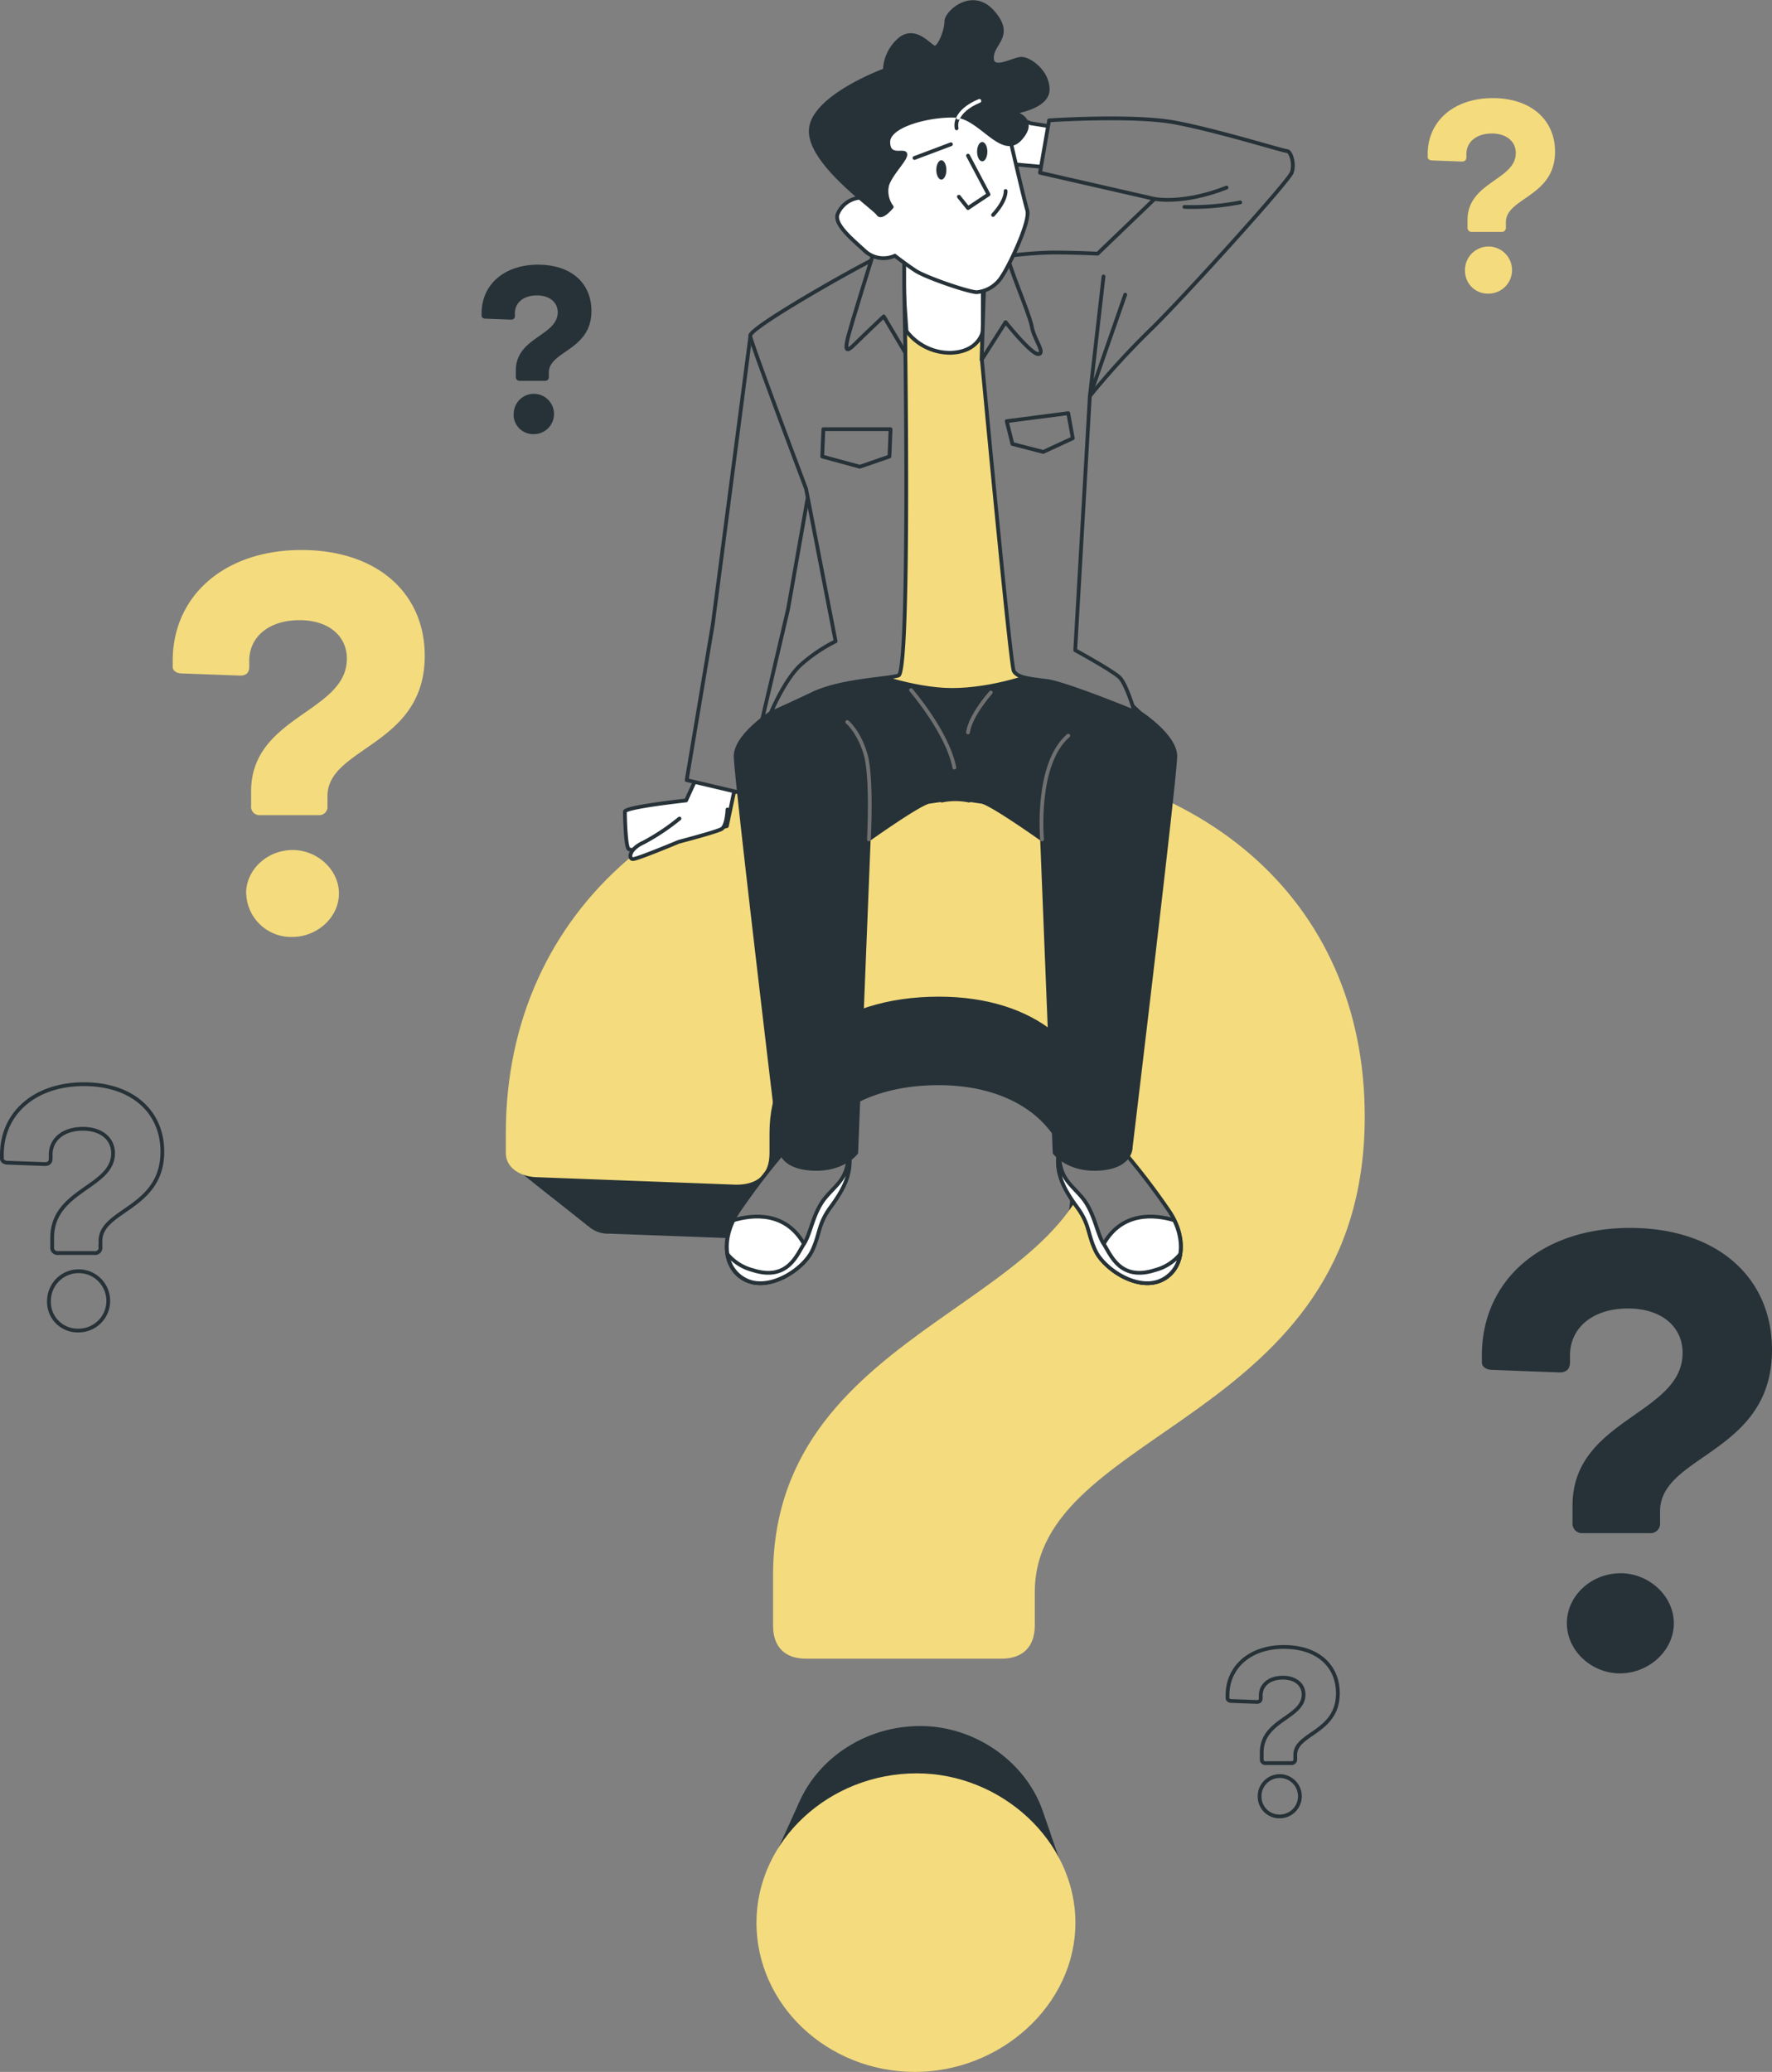 <svg xmlns="http://www.w3.org/2000/svg" width="469.756" height="549.026" viewBox="0 0 469.756 549.026">
  <rect x="0" y="0" width="469.756" height="549.026" fill="#808080" stroke="none"/>
  <g id="Questions-bro" transform="translate(-61.52 -36.509)">
    <g id="freepik--question-marks-2--inject-28" transform="translate(62.02 62.511)">
      <path id="Path_1910" data-name="Path 1910" d="M379.715,358.241v-4.476c0-23.047,29.179-24.049,29.179-40.455,0-7.121-5.8-11.77-14.429-11.77-9.446,0-15.418,5.144-15.418,12.439v1.83c0,1.817-.989,2.672-2.819,2.672l-17.729-.668c-1.657,0-2.819-.828-2.819-1.977v-1.83c0-20.041,15.912-33.815,39.293-33.815,22.873,0,37.623,12.933,37.623,32.319,0,27.522-29.673,27.7-29.673,42.753v2.979a2.538,2.538,0,0,1-2.819,2.819H382.534a2.538,2.538,0,0,1-2.819-2.819Zm-1.5,26.721c0-7.295,6.466-13.267,14.256-13.267,7.468,0,14.1,5.972,14.1,13.267s-6.68,13.267-14.256,13.267-14.1-6-14.1-13.294Z" transform="translate(36.66 19.189)" fill="#263238"/>
      <path id="Path_1911" data-name="Path 1911" d="M116.7,213.574v-3.888c0-20.041,25.385-20.882,25.385-35.138,0-6.2-5.037-10.221-12.519-10.221-8.217,0-13.36,4.462-13.36,10.8v1.59c0,1.577-.855,2.3-2.445,2.3l-15.4-.574c-1.443,0-2.445-.721-2.445-1.723v-1.59c0-17.368,13.815-29.393,34.122-29.393,19.867,0,32.693,11.236,32.693,28.057,0,23.9-25.786,24.049-25.786,37.155v2.592a2.2,2.2,0,0,1-2.445,2.445H119.144a2.2,2.2,0,0,1-2.445-2.4Zm-1.336,23.18c0-6.333,5.611-11.517,12.372-11.517,6.48,0,12.251,5.184,12.251,11.517s-5.772,11.517-12.385,11.517a11.9,11.9,0,0,1-12.2-11.517Z" transform="translate(-50.632 -25.994)" fill="#f4db7d"/>
      <path id="Path_1912" data-name="Path 1912" d="M355.485,90.379V88.415c0-10.114,12.8-10.555,12.8-17.756,0-3.126-2.552-5.17-6.333-5.17-4.142,0-6.76,2.258-6.76,5.464v.8c0,.8-.441,1.162-1.242,1.162l-7.776-.294c-.735,0-1.243-.361-1.243-.868v-.8c0-8.8,6.988-14.843,17.248-14.843,10.034,0,16.513,5.678,16.513,14.189,0,12.024-13.026,12.145-13.026,18.7v1.336a1.109,1.109,0,0,1-1.242,1.229h-7.709a1.1,1.1,0,0,1-1.229-1.189ZM354.83,102.1a6.239,6.239,0,1,1,6.226,5.812,6.012,6.012,0,0,1-6.226-5.812Z" transform="translate(33.048 -56.11)" fill="#f4db7d"/>
      <path id="Path_1913" data-name="Path 1913" d="M75.354,294.861v-2.472c0-12.746,16.139-13.294,16.139-22.379,0-3.941-3.206-6.506-8.016-6.506-5.224,0-8.524,2.846-8.524,6.881v1c0,1.015-.548,1.47-1.563,1.47l-9.806-.361c-.922,0-1.563-.468-1.563-1.109v-1c0-11.089,8.8-18.7,21.737-18.7,12.652,0,20.8,7.148,20.8,17.876,0,15.218-16.407,15.311-16.407,23.661v1.643a1.4,1.4,0,0,1-1.563,1.563h-9.7a1.4,1.4,0,0,1-1.536-1.563Zm-.828,14.763a7.856,7.856,0,1,1,7.8,7.335,7.589,7.589,0,0,1-7.829-7.335Z" transform="translate(-62.02 9.608)" fill="none" stroke="#263238" stroke-width="1"/>
      <path id="Path_1914" data-name="Path 1914" d="M166.282,118.85v-1.7c0-8.764,11.1-9.152,11.1-15.391,0-2.672-2.2-4.476-5.491-4.476-3.594,0-5.865,1.951-5.865,4.73v.695c0,.695-.374,1-1.069,1l-6.68-.254c-.628,0-1.069-.307-1.069-.748v-.695c0-7.629,6.052-12.866,14.937-12.866s14.175,4.917,14.175,12.292c0,10.475-11.29,10.541-11.29,16.273v1.136a.962.962,0,0,1-1.069,1.069h-6.68a.962.962,0,0,1-1-1.069ZM165.721,129a5.344,5.344,0,1,1,5.344,5.05,5.211,5.211,0,0,1-5.384-5.023Z" transform="translate(-30.033 -45.007)" fill="#263238"/>
      <path id="Path_1915" data-name="Path 1915" d="M314.282,393v-1.7c0-8.764,11.1-9.138,11.1-15.391,0-2.672-2.2-4.476-5.491-4.476-3.594,0-5.865,1.951-5.865,4.73v.695c0,.695-.374,1.015-1.069,1.015l-6.68-.254c-.628,0-1.069-.321-1.069-.762v-.695c0-7.629,6.052-12.866,14.937-12.866s14.322,4.917,14.322,12.3c0,10.461-11.29,10.528-11.29,16.26V393a.975.975,0,0,1-1.069,1.082h-6.68A.975.975,0,0,1,314.282,393Zm-.561,10.154a5.344,5.344,0,1,1,5.344,5.05,5.211,5.211,0,0,1-5.331-5.05Z" transform="translate(19.7 47.117)" fill="none" stroke="#263238" stroke-width="1"/>
    </g>
    <g id="freepik--question-mark-1--inject-28" transform="translate(196.105 237.077)">
      <path id="Path_1916" data-name="Path 1916" d="M293.258,418.136c-.094-.281-.187-.561-.294-.842s-.187-.575-.294-.855-.187-.561-.294-.842-.187-.574-.294-.855-.187-.561-.294-.842-.187-.574-.294-.855l-.294-.842c-.094-.294-.2-.574-.294-.855l-.294-.842c-.094-.294-.2-.574-.294-.855l-.294-.842c-.094-.294-.2-.574-.294-.855l-.281-.895c-.094-.294-.2-.574-.294-.855l-.307-.842c-.094-.294-.187-.575-.294-.855s-.187-.561-.294-.842-.187-.574-.294-.855-.187-.561-.294-.842c-4.355-13.254-17.823-22.98-32.639-22.98-14.362,0-26.854,8.364-32.065,20.147-.134.267-.254.548-.374.815l-.361.828c-.134.267-.254.534-.374.815s-.254.548-.374.815l-.361.815c-.134.281-.254.548-.374.828s-.254.534-.374.815-.254.534-.374.815l-.361.815c-.134.267-.254.548-.374.815s-.254.548-.374.815l-.361.828c-.134.267-.254.534-.374.815s-.254.548-.374.815l-.361.815c-.134.281-.254.548-.374.828s-.254.534-.374.815l-.361.815c-.134.267-.254.548-.374.815s-.254.548-.374.828a36.353,36.353,0,0,0-3.447,15.605c0,21.51,18.571,39.092,41.537,39.092,22.472,0,42.018-17.582,42.018-39.092a35.3,35.3,0,0,0-2.124-12.024A7.377,7.377,0,0,0,293.258,418.136Z" transform="translate(-145.666 -122.177)" fill="#263238"/>
      <path id="Path_1917" data-name="Path 1917" d="M278.188,186.8c-68.9,0-115.808,40.549-115.808,99.682v5.344a5.131,5.131,0,0,0,2.538,4.356,6.56,6.56,0,0,0,.935.748,30456.807,30456.807,0,0,1,1.9,1.5,5.343,5.343,0,0,0,.949.748,5.742,5.742,0,0,0,.935.748,5.918,5.918,0,0,0,.949.762,6.683,6.683,0,0,0,.949.748,6.017,6.017,0,0,0,.949.748,5.9,5.9,0,0,0,.935.748,6.212,6.212,0,0,0,1.029.8,7.521,7.521,0,0,0,.868.681,6.678,6.678,0,0,0,.949.748,6.551,6.551,0,0,0,.935.748,6.672,6.672,0,0,0,.949.748,6.006,6.006,0,0,0,.949.748,5.89,5.89,0,0,0,.935.748,6.012,6.012,0,0,0,.949.748,5.891,5.891,0,0,0,.935.748,6.677,6.677,0,0,0,.949.748,5.893,5.893,0,0,0,.935.748,7.87,7.87,0,0,0,5.611,1.951l42.967,1.6c4.422,0,6.827-2,6.827-6.426v-4.409c0-17.676,14.456-30.114,37.409-30.114,20.882,0,34.937,11.236,34.937,28.511a30.881,30.881,0,0,1-.562,5.872c-21.562,28.264-77.689,40.729-77.689,95.6v13.2c0,5.344,2.926,8.3,8.31,8.3h51.731c5.344,0,8.31-2.926,8.31-8.3v-8.8c0-44.463,87.47-44.958,87.47-126.068C389.119,224.9,345.617,186.8,278.188,186.8Z" transform="translate(-162.38 -186.76)" fill="#263238"/>
      <path id="Path_1918" data-name="Path 1918" d="M233.227,416.969v-13.2c0-67.924,86-70.81,86-119.228,0-21.016-17.1-34.737-42.513-34.737-27.856,0-45.425,15.151-45.425,36.647V291.8c0,5.344-2.939,7.829-8.31,7.829l-52.292-1.964c-4.877,0-8.3-2.445-8.3-5.865v-5.344c0-59.133,46.908-99.682,115.808-99.682,67.43,0,110.891,38.1,110.891,95.286,0,81.111-87.47,81.605-87.47,126.068v8.8c0,5.344-2.939,8.3-8.31,8.3H241.537C236.153,425.266,233.227,422.34,233.227,416.969Zm-4.4,78.733c0-21.5,19.052-39.092,42.018-39.092,21.991,0,41.537,17.6,41.537,39.092s-19.586,39.025-42.018,39.025C247.375,534.727,228.831,517.145,228.831,495.7Z" transform="translate(-162.377 -186.77)" fill="#f4db7d" stroke="#f4db7d" stroke-width="1"/>
    </g>
    <g id="freepik--Character--inject-28" transform="translate(227.181 37.063)">
      <path id="Path_1919" data-name="Path 1919" d="M204.652,190.85l-2.792,6.092s-16.219,1.75-16.219,2.966.174,9.593,1.055,9.94a2.873,2.873,0,0,0,2.084,0l23.888-6.106,2.271-10.809Z" transform="translate(-185.64 14.616)" fill="#fff" stroke="#263238" stroke-linecap="round" stroke-linejoin="round" stroke-width="1"/>
      <path id="Path_1920" data-name="Path 1920" d="M199.744,199.6a58.053,58.053,0,0,1-9.553,6.36c-3.861,1.737-4.008,4.369-2.779,4.369s12.131-4.569,12.131-4.569,9.9-2.592,11.33-3.38,1.59-5.17,1.59-5.17" transform="translate(-185.275 16.753)" fill="#fff" stroke="#263238" stroke-linecap="round" stroke-linejoin="round" stroke-width="1"/>
      <path id="Path_1921" data-name="Path 1921" d="M214.8,103.23l-9.967,76.395L197.9,220.988l15.391,3.634L224.768,175.7l5.438-30.8Z" transform="translate(-181.52 -14.828)" fill="#7d7d7d" stroke="#263238" stroke-linecap="round" stroke-linejoin="round" stroke-width="1"/>
      <path id="Path_1922" data-name="Path 1922" d="M275.525,63.258l-6.079-.962L256.994,57.58l-.454,14.79,19.306,1.777Z" transform="translate(-161.815 -30.168)" fill="#fff" stroke="#263238" stroke-linecap="round" stroke-linejoin="round" stroke-width="1"/>
      <path id="Path_1923" data-name="Path 1923" d="M221.5,265.538A187.412,187.412,0,0,0,208.821,282.1c-5.144,7.856-3.327,16.3,3.019,18.424s14.483-3.634,16.607-8.163,1.51-6.934,4.823-11.463,6.039-9.058,4.836-15.1S224.76,261.316,221.5,265.538Z" transform="translate(-178.854 38.46)" fill="#7d7d7d" stroke="#263238" stroke-linecap="round" stroke-linejoin="round" stroke-width="1"/>
      <path id="Path_1924" data-name="Path 1924" d="M227.822,288.082c-.428-.909-.922-1.87-1.51-2.9-4.85-8.537-13.36-7.856-18.7-6.266-3.514,7.174-1.51,14.309,4.249,16.233S225.043,292.37,227.822,288.082Z" transform="translate(-178.843 43.88)" fill="#fff" stroke="#263238" stroke-linecap="round" stroke-linejoin="round" stroke-width="1"/>
      <path id="Path_1925" data-name="Path 1925" d="M226.268,289.587c-1.8,2.672-4.222,9.967-13.587,6.947a12.906,12.906,0,0,1-6.68-4.209,8.8,8.8,0,0,0,5.838,7.228c6.333,2.111,14.483-3.634,16.607-8.163s1.51-6.934,4.823-11.463,6.039-9.058,4.836-15.1c0,7.241-2.672,8.444-6.039,12.372S228.085,286.861,226.268,289.587Z" transform="translate(-178.798 39.475)" fill="#fff" stroke="#263238" stroke-linecap="round" stroke-linejoin="round" stroke-width="1"/>
      <path id="Path_1926" data-name="Path 1926" d="M288.5,265.538A187.43,187.43,0,0,1,301.179,282.1c5.144,7.856,3.327,16.3-3.019,18.424s-14.483-3.634-16.607-8.163-1.51-6.934-4.823-11.463-6.039-9.058-4.836-15.1S285.186,261.316,288.5,265.538Z" transform="translate(-156.753 38.46)" fill="#7d7d7d" stroke="#263238" stroke-linecap="round" stroke-linejoin="round" stroke-width="1"/>
      <path id="Path_1927" data-name="Path 1927" d="M279.52,288.082c.414-.909.908-1.87,1.5-2.9,4.85-8.537,13.36-7.856,18.7-6.266,3.514,7.174,1.51,14.309-4.249,16.233S282.286,292.37,279.52,288.082Z" transform="translate(-154.093 43.88)" fill="#fff" stroke="#263238" stroke-linecap="round" stroke-linejoin="round" stroke-width="1"/>
      <path id="Path_1928" data-name="Path 1928" d="M283.69,289.587c1.8,2.672,4.222,9.967,13.588,6.947a12.906,12.906,0,0,0,6.68-4.209,8.8,8.8,0,0,1-5.838,7.228c-6.333,2.111-14.483-3.634-16.607-8.163s-1.51-6.934-4.823-11.463-6.039-9.058-4.836-15.1c0,7.241,2.672,8.444,6.039,12.372S281.873,286.861,283.69,289.587Z" transform="translate(-156.767 39.475)" fill="#fff" stroke="#263238" stroke-linecap="round" stroke-linejoin="round" stroke-width="1"/>
      <path id="Path_1929" data-name="Path 1929" d="M324.162,192.547c0-5.438-9.352-11.477-9.352-11.477-14.1-14.336-39.533-12.438-48.926-11.156-9.352-1.336-34.817-3.18-48.912,11.156,0,0-9.352,6.039-9.352,11.477S219.4,296.116,219.4,296.116s-.307,5.13,8.15,5.732,12.024-4.222,12.024-4.222l3.327-83.035s13.587-9.673,16.032-9.967c.882-.12,2.031-.307,3.313-.468v.16a17.769,17.769,0,0,1,7.255,0v-.16c1.336.16,2.418.347,3.313.468,2.418.294,16.032,9.967,16.032,9.967l3.327,83.035s3.621,4.823,12.024,4.222,8.15-5.732,8.15-5.732S324.162,197.984,324.162,192.547Z" transform="translate(-178.254 7.281)" fill="#263238" stroke="#263238" stroke-linecap="round" stroke-linejoin="round" stroke-width="1"/>
      <path id="Path_1930" data-name="Path 1930" d="M268.449,210.042s-1.817-19.934,6.947-27.482" transform="translate(-157.866 11.83)" fill="none" stroke="#707070" stroke-linecap="round" stroke-linejoin="round" stroke-width="1"/>
      <path id="Path_1931" data-name="Path 1931" d="M235.5,210.953s.909-16.607-.908-22.646-4.836-8.457-4.836-8.457" transform="translate(-170.814 10.919)" fill="none" stroke="#707070" stroke-linecap="round" stroke-linejoin="round" stroke-width="1"/>
      <path id="Path_1932" data-name="Path 1932" d="M242.42,173.52s9.66,11.169,11.477,20.535" transform="translate(-166.56 8.792)" fill="none" stroke="#707070" stroke-linecap="round" stroke-linejoin="round" stroke-width="1"/>
      <path id="Path_1933" data-name="Path 1933" d="M259.759,174s-5.438,6.039-6.039,10.568" transform="translate(-162.763 8.953)" fill="none" stroke="#707070" stroke-linecap="round" stroke-linejoin="round" stroke-width="1"/>
      <path id="Path_1934" data-name="Path 1934" d="M254.374,86.121s-8.751-1.216-11.771,1.8-13.294,14.149-13.294,14.149l5.438,96.021s12.385,4.836,22.953,4.836,22.646-3.928,25.385-6.039.307-105.079.307-105.079S260.961,85.212,254.374,86.121Z" transform="translate(-170.965 -20.658)" fill="#f4db7d" stroke="#263238" stroke-linecap="round" stroke-linejoin="round" stroke-width="1"/>
      <path id="Path_1935" data-name="Path 1935" d="M261.253,96.885a110.09,110.09,0,0,1,13.881-1.216c6.039,0,12.024.307,12.024.307l15.1-14.5-30.381-6.947,2.418-13.881s22.339-1.51,33.508.6S336.485,68.8,337.394,68.8s2.111,3.327,1.2,5.732-29.313,33.828-37.8,41.978a208.313,208.313,0,0,0-15.7,17.208l-3.875,67.336s9.967,5.438,11.784,7.241,3.928,9.058,3.928,9.058-18.424-7.549-23.26-8.15-7.843-.909-8.751-2.672S256.47,124.1,256.47,124.1l.307-25.665S256.724,96.885,261.253,96.885Z" transform="translate(-161.839 -29.311)" fill="#7d7d7d" stroke="#263238" stroke-linecap="round" stroke-linejoin="round" stroke-width="1"/>
      <path id="Path_1936" data-name="Path 1936" d="M277.713,118.6,261.4,120.711l1.51,6.039,8.163,2.111,7.843-3.621Z" transform="translate(-160.182 -9.663)" fill="none" stroke="#263238" stroke-linecap="round" stroke-linejoin="round" stroke-width="1"/>
      <path id="Path_1937" data-name="Path 1937" d="M281.521,91.48l-3.621,31.7,9.366-26.868" transform="translate(-154.637 -18.776)" fill="none" stroke="#263238" stroke-linecap="round" stroke-linejoin="round" stroke-width="1"/>
      <path id="Path_1938" data-name="Path 1938" d="M290.78,76.869s7.549,1.51,19.025-3.019" transform="translate(-150.309 -24.701)" fill="none" stroke="#263238" stroke-linecap="round" stroke-linejoin="round" stroke-width="1"/>
      <path id="Path_1939" data-name="Path 1939" d="M296.66,77.992a68.231,68.231,0,0,0,14.79-1.2" transform="translate(-148.333 -23.713)" fill="none" stroke="#263238" stroke-linecap="round" stroke-linejoin="round" stroke-width="1"/>
      <path id="Path_1940" data-name="Path 1940" d="M240.39,85.83l1.51,22.045a14.523,14.523,0,0,0,11.77,5.732c7.549-.294,8.457-5.732,8.457-5.732V89.758Z" transform="translate(-167.242 -20.675)" fill="#fff" stroke="#263238" stroke-linecap="round" stroke-linejoin="round" stroke-width="1"/>
      <path id="Path_1941" data-name="Path 1941" d="M257.031,97.5l-.6,18.143,6.346-9.967s6.947,8.751,8.751,8.457-1.2-3.928-1.8-7.241-5.745-15.111-6.346-18.424-6.346-3.928-6.68-2.418a15.419,15.419,0,0,0,0,3.928Z" transform="translate(-161.852 -20.865)" fill="#7d7d7d" stroke="#263238" stroke-linecap="round" stroke-linejoin="round" stroke-width="1"/>
      <path id="Path_1942" data-name="Path 1942" d="M251.637,113.236s1.2,84.544-1.817,85.506-15.1,1.216-22.713,4.836-11.169,5.13-11.169,5.13,3.621-8.751,7.856-12.679a41.7,41.7,0,0,1,9.352-6.346L225.3,149.228s-14.5-38.358-14.8-40.469,27.482-17.809,33.214-20.535,7.255-.294,7.255-.294Z" transform="translate(-177.287 -20.304)" fill="#7d7d7d" stroke="#263238" stroke-linecap="round" stroke-linejoin="round" stroke-width="1"/>
      <path id="Path_1943" data-name="Path 1943" d="M237.673,84.974s-7.241,22.953-7.856,25.973,0,3.019,2.124.9,7.549-7.241,7.549-7.241l5.732,9.66-.307-17.809V86.176S244.62,81.954,237.673,84.974Z" transform="translate(-170.871 -21.328)" fill="#7d7d7d" stroke="#263238" stroke-linecap="round" stroke-linejoin="round" stroke-width="1"/>
      <path id="Path_1944" data-name="Path 1944" d="M225.1,121.77h17.809l-.294,7.241-7.856,2.712-9.967-2.712Z" transform="translate(-172.484 -8.598)" fill="none" stroke="#263238" stroke-linecap="round" stroke-linejoin="round" stroke-width="1"/>
      <path id="Path_1945" data-name="Path 1945" d="M273.015,64.837s4.222,18.411,5.13,21.377-4.823,14.8-6.68,17.515a8.791,8.791,0,0,1-6.68,4.222c-2.111,0-13.588-3.915-16.313-5.732s-5.424-3.928-5.424-3.928a7.255,7.255,0,0,1-7.856-1.2c-3.621-3.327-8.457-7.255-7.255-9.967a7.094,7.094,0,0,1,6.947-4.222c3.327,0,2.124-.307,2.124-.307s-6.039-8.751-6.039-15.7S243.943,54.87,251.491,54.87a40.322,40.322,0,0,1,15.1,3.621Z" transform="translate(-171.49 -31.079)" fill="#fff" stroke="#263238" stroke-linecap="round" stroke-linejoin="round" stroke-width="1"/>
      <path id="Path_1946" data-name="Path 1946" d="M254.328,67.52l5.438,10.274-5.438,3.621L251.91,78.4" transform="translate(-163.371 -26.828)" fill="none" stroke="#263238" stroke-linecap="round" stroke-linejoin="round" stroke-width="1"/>
      <path id="Path_1947" data-name="Path 1947" d="M262.017,74.53s.294,2.418-3.327,6.346" transform="translate(-161.093 -24.472)" fill="none" stroke="#263238" stroke-linecap="round" stroke-linejoin="round" stroke-width="1"/>
      <path id="Path_1948" data-name="Path 1948" d="M250.1,71c0,1.416-.615,2.565-1.336,2.565S247.43,72.411,247.43,71s.615-2.565,1.336-2.565S250.1,69.579,250.1,71Z" transform="translate(-164.876 -26.522)" fill="#263238"/>
      <ellipse id="Ellipse_11" data-name="Ellipse 11" cx="1.363" cy="2.565" rx="1.363" ry="2.565" transform="translate(93.362 37.072)" fill="#263238"/>
      <path id="Path_1949" data-name="Path 1949" d="M242.161,55.109s-19,6.947-19.626,15.712,16.914,20.829,17.823,22.339,3.621-1.817,3.621-1.817a7.014,7.014,0,0,1-1.216-5.732c.909-3.019,4.836-6.68,4.836-8.15s-4.529,1.2-4.529-3.327,11.169-7.241,17.809-6.947,12.385,11.477,17.221,6.039-2.124-6.934-2.124-6.934,9.352-1.216,9.352-6.039-4.836-8.163-6.947-8.163-7.843,3.634-7.843-.294,5.732-5.745.294-12.024-12.372,0-12.372,2.418-1.817,6.934-3.019,6.934-4.836-5.424-9.058-2.4a11.2,11.2,0,0,0-4.222,8.39Z" transform="translate(-173.248 -37.063)" fill="#263238" stroke="#263238" stroke-linecap="round" stroke-linejoin="round" stroke-width="1"/>
      <line id="Line_10" data-name="Line 10" y1="3.634" x2="9.66" transform="translate(76.769 37.673)" fill="none" stroke="#263238" stroke-linecap="round" stroke-linejoin="round" stroke-width="1"/>
      <path id="Path_1950" data-name="Path 1950" d="M251.479,62.8a4.155,4.155,0,0,1,.428-2.779" transform="translate(-163.541 -29.348)" fill="none" stroke="#263238" stroke-linecap="round" stroke-linejoin="round" stroke-width="1"/>
      <path id="Path_1951" data-name="Path 1951" d="M251.78,61.122c.681-1.336,2.218-3.06,5.611-4.462" transform="translate(-163.415 -30.477)" fill="none" stroke="#fff" stroke-linecap="round" stroke-linejoin="round" stroke-width="1"/>
    </g>
  </g>
</svg>
